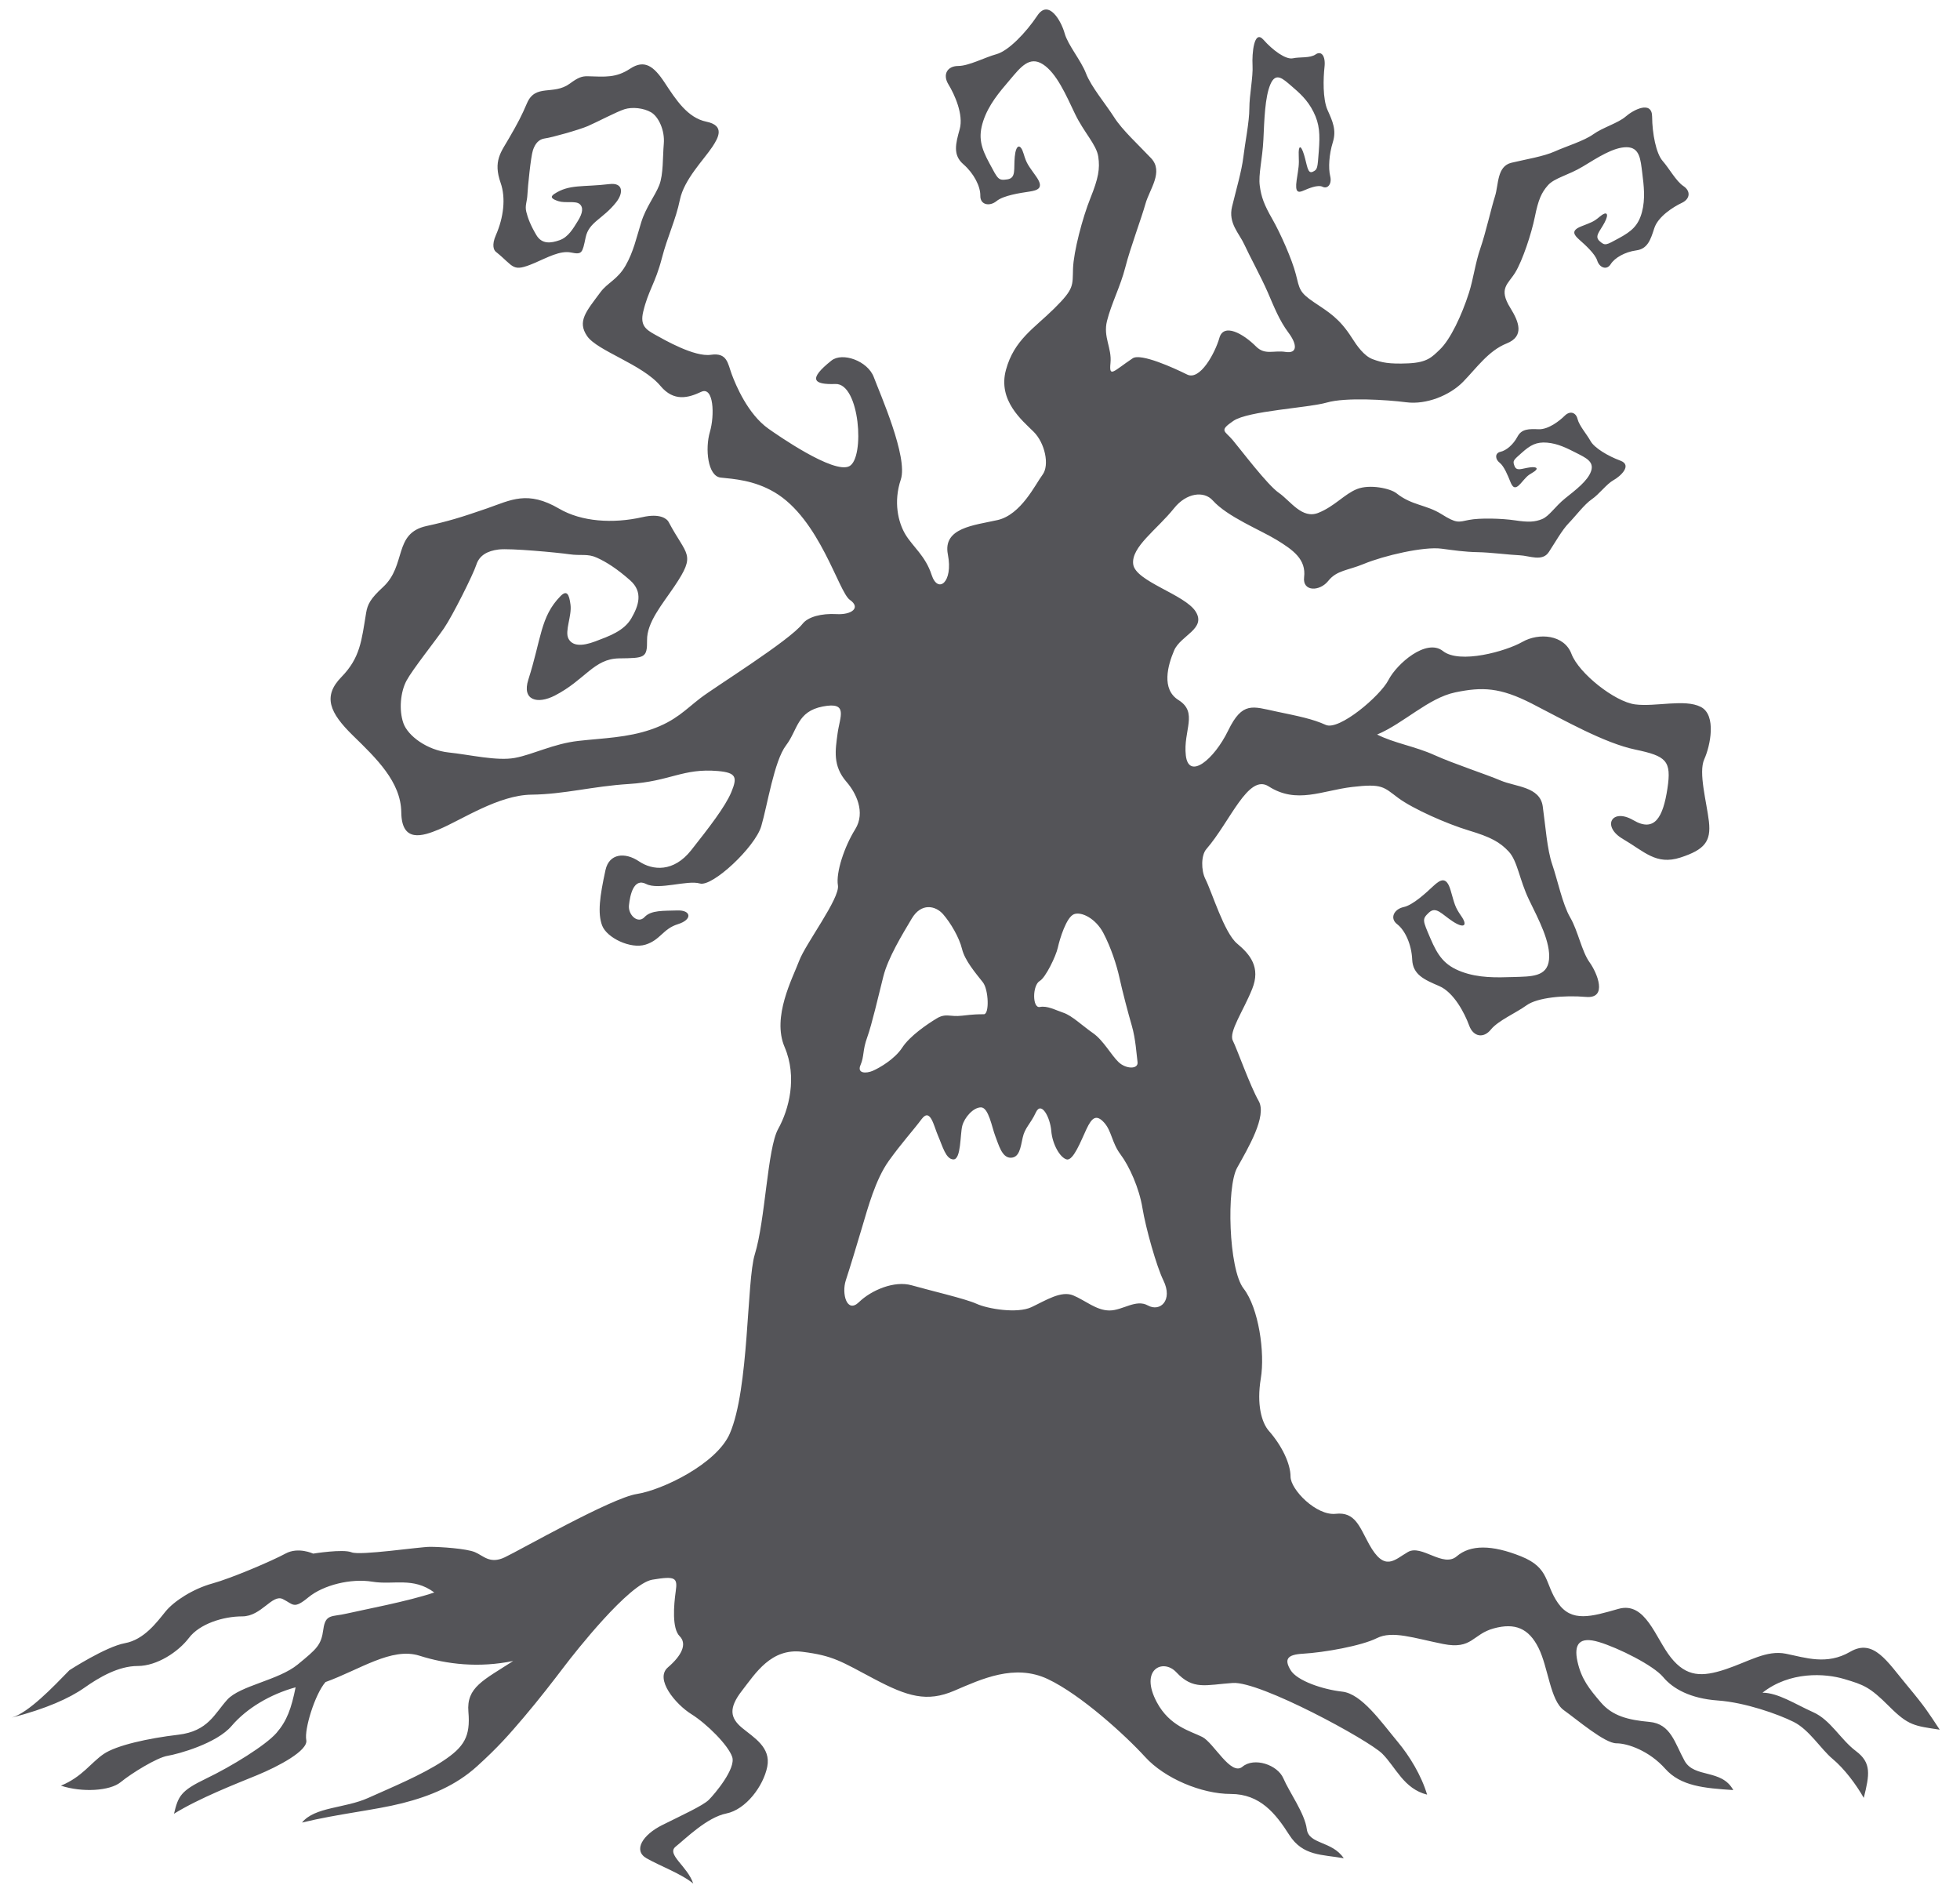 <?xml version="1.0" encoding="UTF-8"?>
<svg width="61px" height="59px" viewBox="0 0 61 59" version="1.1" xmlns="http://www.w3.org/2000/svg" xmlns:xlink="http://www.w3.org/1999/xlink">
    <title>7</title>
    <g id="页面-1" stroke="none" stroke-width="1" fill="none" fill-rule="evenodd">
        <g id="形状库素材-节日" transform="translate(-799, -243)" fill="#545458">
            <path d="M835.206,282.84 C834.995,282.41 834.659,281.22 834.556,280.594 C834.454,279.966 834.146,279.286 833.872,278.921 C833.599,278.556 833.599,278.19 833.36,277.929 C833.12,277.668 832.983,277.772 832.812,278.138 C832.641,278.503 832.402,279.13 832.197,279.078 C831.992,279.026 831.752,278.608 831.718,278.19 C831.684,277.772 831.41,277.25 831.239,277.615 C831.069,277.981 830.898,278.086 830.829,278.399 C830.761,278.712 830.726,279.026 830.453,279.026 C830.179,279.026 830.077,278.608 829.974,278.347 C829.872,278.086 829.769,277.459 829.53,277.459 C829.29,277.459 829.017,277.772 828.948,278.034 C828.88,278.294 828.914,279.078 828.675,279.078 C828.435,279.078 828.333,278.66 828.196,278.347 C828.059,278.034 827.957,277.459 827.683,277.824 C827.41,278.19 827.068,278.556 826.657,279.13 C826.247,279.705 826.008,280.594 825.837,281.167 C825.666,281.742 825.461,282.422 825.324,282.84 C825.187,283.258 825.358,283.885 825.734,283.519 C826.11,283.153 826.828,282.84 827.375,282.996 C827.923,283.153 829.051,283.414 829.393,283.571 C829.735,283.728 830.658,283.884 831.103,283.675 C831.547,283.466 832.026,283.153 832.402,283.31 C832.778,283.466 833.12,283.779 833.53,283.779 C833.941,283.779 834.351,283.414 834.727,283.624 C835.104,283.832 835.514,283.466 835.206,282.84 Z M831.362,274.335 C831.598,274.29 831.834,274.426 832.1,274.516 C832.366,274.606 832.69,274.922 833.015,275.147 C833.34,275.372 833.576,275.824 833.812,276.05 C834.049,276.275 834.432,276.275 834.403,276.05 C834.373,275.824 834.344,275.328 834.226,274.922 C834.108,274.516 833.93,273.839 833.842,273.433 C833.753,273.027 833.576,272.485 833.34,272.035 C833.104,271.584 832.661,271.359 832.425,271.448 C832.189,271.538 831.982,272.216 831.923,272.485 C831.864,272.757 831.539,273.422 831.362,273.523 C831.126,273.658 831.126,274.381 831.362,274.335 Z M829.59,273.568 C829.357,273.272 829.03,272.892 828.941,272.531 C828.853,272.17 828.587,271.719 828.351,271.448 C828.114,271.178 827.671,271.087 827.376,271.584 C827.081,272.081 826.638,272.802 826.491,273.388 C826.343,273.974 826.136,274.877 825.989,275.282 C825.841,275.688 825.9,275.869 825.782,276.14 C825.664,276.41 825.959,276.41 826.166,276.32 C826.372,276.23 826.845,275.959 827.081,275.598 C827.317,275.237 827.848,274.877 828.144,274.696 C828.439,274.516 828.557,274.651 828.941,274.606 C829.325,274.561 829.443,274.561 829.62,274.561 C829.797,274.561 829.768,273.794 829.59,273.568 Z M839.165,294.968 C839.366,295.304 840.171,295.573 840.775,295.64 C841.378,295.707 841.982,296.579 842.506,297.209 C842.864,297.638 843.234,298.239 843.415,298.845 C842.688,298.663 842.445,297.997 842.021,297.572 C841.597,297.148 838.215,295.309 837.366,295.37 C836.517,295.429 836.136,295.6 835.609,295.036 C835.201,294.599 834.45,294.94 835.006,295.975 C835.405,296.718 836.05,296.866 836.414,297.048 C836.778,297.23 837.305,298.279 837.669,297.976 C838.033,297.672 838.76,297.915 838.942,298.339 C839.124,298.764 839.609,299.431 839.67,299.915 C839.73,300.4 840.458,300.279 840.821,300.825 C840.154,300.703 839.548,300.764 839.124,300.097 C838.7,299.431 838.215,298.824 837.305,298.824 C836.396,298.824 835.245,298.339 834.639,297.672 C834.032,297.006 832.638,295.733 831.608,295.248 C830.577,294.763 829.547,295.248 828.698,295.612 C827.85,295.975 827.244,295.793 826.213,295.248 C825.182,294.703 824.94,294.521 823.97,294.4 C823,294.278 822.515,295.066 822.091,295.612 C821.667,296.157 821.728,296.46 822.091,296.764 C822.455,297.066 823,297.37 822.879,297.976 C822.758,298.582 822.212,299.309 821.607,299.431 C821,299.552 820.334,300.219 820.03,300.461 C819.727,300.703 820.394,301.067 820.576,301.613 C820.212,301.309 819.545,301.067 819.121,300.825 C818.697,300.582 819,300.097 819.606,299.794 C820.212,299.491 820.879,299.188 821.061,299.006 C821.243,298.824 821.909,298.036 821.788,297.672 C821.667,297.309 821,296.642 820.515,296.339 C820.03,296.036 819.364,295.248 819.788,294.884 C820.212,294.521 820.394,294.157 820.152,293.914 C819.909,293.672 819.97,292.945 820.03,292.52 C820.091,292.096 820.03,292.035 819.303,292.156 C818.576,292.278 816.898,294.413 816.566,294.85 C816.234,295.287 815.77,295.888 815.305,296.435 C814.84,296.981 814.508,297.364 813.844,297.965 C813.18,298.566 812.383,298.893 811.52,299.112 C810.657,299.33 809.528,299.44 808.399,299.714 C808.798,299.222 809.727,299.276 810.458,298.948 C811.188,298.62 812.117,298.238 812.782,297.801 C813.446,297.364 813.645,297.036 813.578,296.27 C813.512,295.505 814.043,295.287 814.972,294.686 C813.91,294.904 812.915,294.795 812.052,294.521 C811.188,294.248 810.192,294.959 809.13,295.342 C808.798,295.724 808.466,296.817 808.532,297.145 C808.598,297.473 807.668,297.965 807.005,298.238 C806.341,298.511 805.212,298.948 804.415,299.44 C804.548,298.893 804.615,298.73 805.411,298.347 C806.208,297.965 807.27,297.309 807.603,296.927 C807.934,296.544 808.067,296.162 808.2,295.505 C807.403,295.724 806.673,296.162 806.208,296.707 C805.743,297.254 804.548,297.582 804.216,297.637 C803.884,297.691 803.088,298.183 802.755,298.457 C802.423,298.73 801.56,298.784 800.896,298.566 C801.56,298.292 801.825,297.855 802.224,297.582 C802.623,297.309 803.618,297.09 804.548,296.981 C805.478,296.872 805.677,296.325 806.075,295.888 C806.474,295.451 807.668,295.287 808.266,294.795 C808.864,294.304 808.997,294.194 809.063,293.702 C809.13,293.21 809.329,293.32 809.794,293.21 C810.259,293.101 811.719,292.828 812.516,292.554 C811.852,292.063 811.253,292.327 810.589,292.219 C809.925,292.109 809.063,292.322 808.598,292.705 C808.134,293.087 808.134,292.923 807.801,292.759 C807.47,292.596 807.138,293.298 806.54,293.298 C805.942,293.298 805.212,293.531 804.88,293.968 C804.548,294.405 803.884,294.842 803.286,294.842 C802.689,294.842 802.091,295.191 801.627,295.518 C801.162,295.846 800.431,296.174 799.369,296.448 C799.9,296.284 800.63,295.518 801.162,294.972 C801.162,294.972 802.291,294.241 802.888,294.132 C803.486,294.023 803.884,293.476 804.15,293.148 C804.415,292.821 805.013,292.438 805.611,292.274 C806.208,292.11 807.485,291.563 807.883,291.345 C808.281,291.126 808.746,291.345 808.746,291.345 C808.746,291.345 809.676,291.195 809.941,291.304 C810.207,291.413 812.052,291.134 812.383,291.134 C812.715,291.134 813.512,291.188 813.778,291.298 C814.043,291.407 814.242,291.68 814.707,291.461 C815.172,291.243 818.03,289.611 818.818,289.49 C819.606,289.368 821.302,288.556 821.713,287.61 C822.319,286.216 822.234,282.862 822.491,282.034 C822.82,280.973 822.882,278.735 823.218,278.131 C823.553,277.528 823.821,276.522 823.419,275.582 C823.017,274.644 823.67,273.436 823.871,272.9 C824.072,272.363 825.145,270.954 825.078,270.551 C825.011,270.149 825.28,269.344 825.615,268.807 C825.95,268.271 825.632,267.66 825.347,267.332 C824.908,266.827 824.999,266.343 825.067,265.826 C825.135,265.309 825.418,264.827 824.609,264.984 C823.799,265.14 823.832,265.711 823.462,266.196 C823.093,266.68 822.884,268.06 822.692,268.71 C822.5,269.36 821.171,270.607 820.781,270.492 C820.391,270.377 819.502,270.708 819.109,270.507 C818.716,270.306 818.607,270.867 818.575,271.169 C818.542,271.47 818.853,271.76 819.059,271.538 C819.266,271.316 819.653,271.346 820.081,271.331 C820.51,271.316 820.563,271.614 820.096,271.759 C819.63,271.904 819.556,272.25 819.089,272.395 C818.622,272.54 817.881,272.18 817.739,271.798 C817.597,271.417 817.664,270.901 817.844,270.075 C817.959,269.55 818.457,269.514 818.885,269.802 C819.312,270.09 819.965,270.148 820.511,269.457 C821.057,268.765 821.571,268.106 821.761,267.648 C821.951,267.189 821.92,267.044 821.347,266.993 C820.253,266.897 819.861,267.315 818.573,267.396 C817.427,267.468 816.576,267.715 815.544,267.728 C814.512,267.74 813.378,268.508 812.662,268.809 C812.144,269.026 811.501,269.231 811.489,268.279 C811.478,267.326 810.706,266.593 809.983,265.887 C809.261,265.181 809.036,264.671 809.625,264.068 C810.213,263.466 810.252,262.935 810.394,262.074 C810.439,261.8 810.534,261.624 810.919,261.27 C811.661,260.585 811.233,259.595 812.276,259.368 C812.946,259.222 813.342,259.102 814.154,258.821 C814.904,258.56 815.415,258.251 816.408,258.832 C817.093,259.232 818.067,259.303 818.996,259.092 C819.539,258.968 819.755,259.141 819.808,259.24 C820.373,260.311 820.68,260.218 819.991,261.243 C819.612,261.806 819.131,262.365 819.138,262.921 C819.144,263.477 819.065,263.477 818.271,263.487 C817.477,263.497 817.216,264.156 816.266,264.645 C815.725,264.923 815.237,264.793 815.443,264.149 C815.852,262.87 815.814,262.195 816.442,261.552 C816.634,261.356 816.713,261.472 816.756,261.821 C816.799,262.17 816.571,262.639 816.691,262.871 C816.81,263.103 817.102,263.119 817.528,262.958 C817.954,262.797 818.418,262.636 818.647,262.244 C818.874,261.853 819.025,261.424 818.612,261.059 C818.2,260.695 817.867,260.485 817.574,260.353 C817.281,260.22 817.087,260.301 816.717,260.247 C816.347,260.193 814.869,260.055 814.519,260.099 C814.17,260.142 813.919,260.281 813.825,260.573 C813.732,260.866 813.087,262.157 812.819,262.549 C812.552,262.94 811.844,263.824 811.654,264.176 C811.463,264.528 811.412,265.092 811.553,265.499 C811.694,265.905 812.302,266.345 812.963,266.415 C813.626,266.484 814.463,266.688 815.025,266.584 C815.588,266.48 816.225,266.142 817.002,266.055 C817.778,265.967 818.516,265.958 819.271,265.697 C820.026,265.435 820.333,265.081 820.795,264.726 C821.257,264.37 823.554,262.948 823.979,262.41 C824.148,262.195 824.563,262.083 825.036,262.11 C825.508,262.136 825.801,261.911 825.449,261.666 C825.098,261.421 824.513,259.147 823.103,258.317 C822.46,257.939 821.83,257.904 821.428,257.861 C821.026,257.817 820.94,256.963 821.093,256.443 C821.246,255.923 821.215,255.009 820.821,255.194 C820.427,255.379 819.974,255.51 819.556,255.01 C818.996,254.338 817.589,253.92 817.273,253.459 C816.956,252.998 817.246,252.688 817.688,252.092 C817.905,251.798 818.216,251.703 818.467,251.269 C818.717,250.836 818.811,250.382 818.957,249.915 C819.103,249.447 819.387,249.095 819.518,248.761 C819.648,248.428 819.623,247.887 819.659,247.472 C819.695,247.056 819.496,246.63 819.262,246.494 C819.029,246.359 818.676,246.323 818.436,246.399 C818.197,246.474 817.569,246.805 817.296,246.923 C817.023,247.041 816.152,247.285 815.961,247.307 C815.769,247.331 815.654,247.468 815.585,247.678 C815.518,247.888 815.426,248.815 815.415,249.049 C815.405,249.283 815.332,249.393 815.379,249.589 C815.426,249.785 815.515,250.015 815.691,250.312 C815.866,250.609 816.148,250.568 816.416,250.474 C816.685,250.38 816.838,250.113 816.988,249.87 C817.138,249.627 817.162,249.446 817.034,249.345 C816.906,249.244 816.59,249.328 816.38,249.26 C816.17,249.192 816.108,249.129 816.252,249.034 C816.722,248.725 817.134,248.828 817.97,248.728 C818.39,248.678 818.413,248.994 818.177,249.294 C817.762,249.821 817.326,249.904 817.226,250.391 C817.125,250.878 817.115,250.927 816.774,250.858 C816.432,250.787 816.03,251.016 815.639,251.183 C814.927,251.485 815.021,251.307 814.429,250.832 C814.374,250.788 814.293,250.634 814.434,250.315 C814.674,249.768 814.746,249.16 814.581,248.691 C814.342,248.01 814.593,247.732 814.842,247.301 C815.113,246.835 815.233,246.606 815.402,246.21 C815.666,245.595 816.224,245.977 816.735,245.601 C816.998,245.406 817.118,245.369 817.292,245.373 C817.84,245.389 818.17,245.428 818.612,245.137 C819.053,244.847 819.34,245.045 819.688,245.574 C820.037,246.104 820.397,246.665 820.982,246.786 C821.566,246.906 821.364,247.278 821.169,247.571 C820.899,247.976 820.291,248.583 820.16,249.216 C820.03,249.85 819.777,250.345 819.597,251.041 C819.393,251.825 819.178,252.031 819.018,252.701 C818.917,253.123 819.095,253.252 819.387,253.414 C819.678,253.576 820.612,254.115 821.124,254.04 C821.636,253.965 821.648,254.308 821.774,254.647 C821.9,254.985 822.274,255.887 822.918,256.342 C823.172,256.521 824.943,257.761 825.433,257.507 C825.924,257.253 825.76,254.922 825.001,254.949 C824.316,254.973 824.138,254.807 824.878,254.219 C825.216,253.951 826.005,254.228 826.195,254.736 C826.384,255.243 827.268,257.229 827.035,257.923 C826.802,258.617 826.952,259.255 827.18,259.633 C827.408,260.011 827.803,260.298 827.995,260.891 C828.188,261.485 828.671,261.128 828.5,260.253 C828.337,259.421 829.314,259.348 830.046,259.183 C830.778,259.017 831.223,258.071 831.446,257.773 C831.67,257.476 831.522,256.786 831.17,256.436 C830.818,256.086 830.047,255.465 830.308,254.508 C830.562,253.578 831.178,253.224 831.808,252.602 C832.438,251.98 832.378,251.893 832.395,251.361 C832.413,250.828 832.69,249.777 832.937,249.163 C833.184,248.549 833.237,248.253 833.181,247.876 C833.126,247.499 832.734,247.123 832.455,246.539 C832.176,245.954 831.883,245.275 831.458,245.001 C831.033,244.727 830.752,245.105 830.424,245.491 C830.095,245.876 829.767,246.261 829.6,246.767 C829.435,247.273 829.53,247.596 829.796,248.086 C830.06,248.577 830.067,248.624 830.349,248.582 C830.633,248.54 830.544,248.265 830.582,247.874 C830.62,247.483 830.762,247.462 830.858,247.785 C830.953,248.108 831.007,248.148 831.251,248.497 C831.496,248.847 831.314,248.921 831.031,248.963 C830.749,249.005 830.231,249.081 830.015,249.257 C829.801,249.432 829.504,249.38 829.51,249.09 C829.515,248.801 829.312,248.398 828.981,248.11 C828.649,247.822 828.742,247.471 828.868,247.02 C828.994,246.568 828.708,245.937 828.518,245.627 C828.328,245.318 828.483,245.055 828.819,245.053 C829.156,245.052 829.646,244.786 830.015,244.685 C830.386,244.582 830.928,244.02 831.284,243.487 C831.638,242.954 832.032,243.665 832.134,244.036 C832.237,244.405 832.642,244.875 832.799,245.284 C832.955,245.695 833.423,246.252 833.674,246.648 C833.925,247.044 834.425,247.5 834.824,247.922 C835.223,248.345 834.775,248.892 834.649,249.344 C834.523,249.796 834.177,250.713 834.024,251.313 C833.872,251.912 833.588,252.445 833.453,252.986 C833.326,253.491 833.608,253.824 833.561,254.297 C833.514,254.769 833.651,254.552 834.251,254.15 C834.502,253.98 835.542,254.453 835.945,254.654 C836.347,254.856 836.817,253.983 836.951,253.513 C837.085,253.044 837.689,253.379 838.091,253.782 C838.372,254.062 838.642,253.893 839.008,253.951 C839.375,254.009 839.385,253.732 839.099,253.35 C838.819,252.975 838.659,252.567 838.457,252.099 C838.254,251.631 837.885,250.956 837.726,250.608 C837.568,250.26 837.219,249.947 837.345,249.429 C837.47,248.912 837.643,248.328 837.696,247.888 C837.748,247.449 837.883,246.789 837.883,246.372 C837.883,245.955 838.003,245.393 837.982,245.032 C837.962,244.67 838.026,243.902 838.322,244.237 C838.618,244.572 839.02,244.861 839.237,244.814 C839.454,244.766 839.768,244.816 839.946,244.693 C840.125,244.569 840.26,244.743 840.222,245.083 C840.184,245.423 840.161,246.082 840.319,246.43 C840.477,246.779 840.598,247.051 840.481,247.426 C840.364,247.801 840.337,248.229 840.399,248.481 C840.46,248.732 840.314,248.888 840.164,248.813 C840.015,248.738 839.725,248.864 839.566,248.932 C839.408,249.001 839.297,249.003 839.355,248.607 C839.414,248.211 839.434,248.156 839.42,247.839 C839.405,247.521 839.484,247.486 839.584,247.813 C839.684,248.141 839.692,248.416 839.851,248.347 C840.009,248.278 840.003,248.234 840.044,247.707 C840.085,247.18 840.07,246.862 839.879,246.482 C839.689,246.101 839.436,245.886 839.185,245.67 C838.932,245.455 838.706,245.228 838.537,245.626 C838.367,246.024 838.349,246.726 838.32,247.341 C838.29,247.956 838.159,248.429 838.207,248.779 C838.253,249.129 838.341,249.369 838.597,249.815 C838.852,250.26 839.213,251.077 839.33,251.535 C839.447,251.995 839.433,252.093 839.893,252.404 C840.354,252.715 840.682,252.898 841.075,253.515 C841.227,253.754 841.449,254.077 841.723,254.178 C841.997,254.28 842.225,254.333 842.826,254.307 C843.427,254.281 843.568,254.107 843.81,253.878 C844.14,253.565 844.495,252.808 844.718,252.11 C844.856,251.679 844.911,251.195 845.075,250.72 C845.239,250.246 845.412,249.469 845.528,249.107 C845.644,248.744 845.583,248.173 846.042,248.064 C846.501,247.955 847.043,247.868 847.389,247.712 C847.736,247.555 848.301,247.385 848.59,247.176 C848.878,246.968 849.363,246.83 849.597,246.625 C849.831,246.42 850.416,246.112 850.418,246.632 C850.422,247.152 850.54,247.774 850.745,248.008 C850.951,248.242 851.165,248.64 851.393,248.791 C851.621,248.942 851.608,249.189 851.341,249.314 C851.075,249.439 850.6,249.741 850.485,250.103 C850.369,250.466 850.276,250.745 849.923,250.792 C849.57,250.84 849.252,251.023 849.127,251.223 C849.002,251.421 848.777,251.325 848.71,251.11 C848.643,250.895 848.325,250.612 848.151,250.458 C847.979,250.305 847.889,250.173 848.21,250.045 C848.531,249.916 848.585,249.913 848.794,249.737 C849.002,249.561 849.089,249.637 848.941,249.92 C848.794,250.202 848.611,250.349 848.784,250.504 C848.957,250.658 848.983,250.629 849.381,250.414 C849.778,250.199 849.987,250.023 850.1,249.606 C850.212,249.189 850.161,248.781 850.11,248.374 C850.058,247.966 850.036,247.584 849.626,247.581 C849.215,247.577 848.715,247.908 848.265,248.18 C847.815,248.453 847.383,248.533 847.177,248.764 C846.972,248.995 846.875,249.219 846.769,249.745 C846.663,250.271 846.384,251.109 846.159,251.478 C845.934,251.847 845.626,251.97 846.005,252.582 C846.273,253.014 846.452,253.464 845.889,253.688 C845.326,253.913 844.954,254.452 844.536,254.88 C844.119,255.307 843.388,255.598 842.769,255.518 C842.149,255.439 840.878,255.358 840.292,255.527 C839.707,255.695 837.85,255.782 837.387,256.096 C836.926,256.411 837.117,256.4 837.364,256.693 C837.611,256.986 838.443,258.091 838.803,258.338 C839.162,258.587 839.522,259.162 840.029,258.959 C840.536,258.757 840.84,258.375 841.234,258.218 C841.628,258.061 842.27,258.197 842.461,258.349 C842.941,258.732 843.383,258.699 843.861,258.998 C844.339,259.297 844.385,259.246 844.717,259.179 C845.049,259.113 845.741,259.13 846.157,259.193 C846.574,259.255 846.765,259.244 846.991,259.154 C847.215,259.065 847.391,258.767 847.711,258.508 C848.033,258.25 848.41,257.969 848.517,257.665 C848.624,257.362 848.349,257.243 848.062,257.096 C847.775,256.95 847.489,256.803 847.151,256.774 C846.814,256.745 846.628,256.852 846.363,257.088 C846.098,257.324 846.07,257.335 846.137,257.505 C846.204,257.673 846.362,257.578 846.61,257.545 C846.858,257.511 846.891,257.595 846.705,257.702 C846.519,257.809 846.503,257.848 846.322,258.051 C846.142,258.253 846.069,258.152 846.002,257.982 C845.934,257.813 845.811,257.504 845.67,257.397 C845.53,257.289 845.519,257.099 845.698,257.059 C845.879,257.02 846.098,256.834 846.228,256.587 C846.358,256.34 846.589,256.346 846.887,256.357 C847.185,256.369 847.535,256.099 847.698,255.936 C847.862,255.774 848.047,255.83 848.097,256.038 C848.148,256.246 848.384,256.512 848.502,256.725 C848.62,256.939 849.047,257.193 849.429,257.334 C849.812,257.475 849.429,257.824 849.215,257.942 C849.001,258.06 848.77,258.38 848.539,258.537 C848.308,258.695 848.032,259.065 847.823,259.279 C847.615,259.493 847.406,259.87 847.203,260.179 C847,260.488 846.595,260.291 846.296,260.279 C845.998,260.268 845.379,260.188 844.985,260.182 C844.591,260.176 844.217,260.12 843.866,260.074 C843.314,259.999 842.071,260.289 841.445,260.548 C840.943,260.756 840.605,260.742 840.337,261.078 C840.068,261.413 839.531,261.413 839.587,260.962 C839.654,260.407 839.251,260.118 838.733,259.801 C838.216,259.486 837.2,259.082 836.743,258.572 C836.467,258.265 835.922,258.338 835.542,258.813 C835.006,259.483 834.2,260.02 834.268,260.557 C834.335,261.093 835.878,261.496 836.213,262.032 C836.548,262.569 835.744,262.77 835.542,263.24 C835.341,263.71 835.14,264.447 835.676,264.783 C836.302,265.173 835.817,265.736 835.906,266.508 C835.995,267.28 836.782,266.642 837.225,265.73 C837.668,264.819 837.987,264.986 838.709,265.138 C839.431,265.289 839.848,265.371 840.261,265.557 C840.674,265.745 841.957,264.658 842.213,264.159 C842.468,263.66 843.391,262.85 843.908,263.259 C844.425,263.67 845.865,263.269 846.379,262.975 C846.893,262.682 847.682,262.747 847.908,263.347 C848.133,263.947 849.252,264.836 849.888,264.919 C850.524,265.002 851.433,264.741 851.932,264.997 C852.43,265.251 852.228,266.214 852.041,266.626 C851.854,267.04 852.114,267.948 852.186,268.565 C852.256,269.183 852.051,269.441 851.298,269.685 C850.543,269.928 850.182,269.501 849.51,269.108 C848.839,268.716 849.163,268.131 849.834,268.523 C850.504,268.916 850.76,268.417 850.894,267.54 C851.028,266.665 850.856,266.528 849.893,266.325 C848.932,266.124 847.676,265.408 846.678,264.896 C845.681,264.386 845.131,264.371 844.291,264.545 C843.451,264.721 842.682,265.513 841.859,265.857 C842.391,266.127 843.037,266.222 843.642,266.496 C844.246,266.769 845.245,267.092 845.706,267.289 C846.169,267.486 846.928,267.476 847.014,268.092 C847.101,268.709 847.148,269.432 847.312,269.908 C847.475,270.382 847.631,271.146 847.869,271.551 C848.107,271.956 848.229,272.609 848.47,272.943 C848.71,273.277 849.044,274.082 848.36,274.022 C847.676,273.962 846.843,274.042 846.51,274.283 C846.177,274.524 845.627,274.757 845.4,275.037 C845.175,275.318 844.852,275.271 844.721,274.905 C844.588,274.54 844.251,273.879 843.788,273.682 C843.326,273.485 842.971,273.329 842.951,272.86 C842.931,272.39 842.73,271.949 842.484,271.76 C842.238,271.571 842.392,271.288 842.684,271.226 C842.973,271.165 843.384,270.782 843.607,270.573 C843.832,270.364 844.015,270.262 844.145,270.698 C844.274,271.137 844.272,271.21 844.477,271.505 C844.684,271.801 844.572,271.905 844.219,271.676 C843.867,271.447 843.695,271.19 843.471,271.398 C843.248,271.606 843.282,271.644 843.515,272.194 C843.749,272.743 843.955,273.039 844.489,273.238 C845.023,273.436 845.566,273.42 846.108,273.403 C846.65,273.385 847.154,273.404 847.209,272.863 C847.264,272.323 846.891,271.625 846.588,271.001 C846.286,270.377 846.233,269.798 845.955,269.498 C845.676,269.201 845.393,269.047 844.714,268.843 C844.036,268.639 842.97,268.169 842.513,267.828 C842.055,267.487 842.023,267.378 841.08,267.489 C840.139,267.601 839.353,268.028 838.483,267.47 C837.847,267.063 837.291,268.562 836.544,269.423 C836.379,269.612 836.379,270.082 836.513,270.35 C836.726,270.774 837.1,272.028 837.503,272.363 C837.905,272.698 838.241,273.101 837.972,273.771 C837.704,274.443 837.234,275.113 837.368,275.381 C837.503,275.65 837.905,276.79 838.173,277.26 C838.441,277.729 837.838,278.735 837.502,279.339 C837.167,279.943 837.234,282.492 837.703,283.096 C838.173,283.699 838.374,285.091 838.239,285.897 C838.106,286.702 838.263,287.267 838.492,287.528 C838.893,287.983 839.165,288.547 839.165,288.95 C839.165,289.352 839.969,290.174 840.573,290.106 C841.177,290.039 841.311,290.509 841.609,291.051 C842.096,291.934 842.397,291.535 842.821,291.293 C843.246,291.051 843.913,291.793 844.337,291.429 C844.761,291.065 845.428,291.065 846.337,291.429 C847.246,291.793 847.064,292.278 847.489,292.884 C847.913,293.49 848.519,293.308 849.368,293.065 C850.217,292.823 850.519,293.975 851.004,294.581 C851.489,295.187 851.974,295.187 852.702,294.945 C853.429,294.703 853.975,294.339 854.581,294.46 C855.187,294.581 855.854,294.823 856.581,294.4 C857.308,293.975 857.733,294.703 858.339,295.429 C858.945,296.157 859.006,296.279 859.369,296.824 C858.581,296.703 858.399,296.703 857.793,296.096 C857.187,295.49 857.005,295.429 856.399,295.248 C855.793,295.066 854.702,295.006 853.853,295.673 C854.338,295.673 854.884,296.036 855.429,296.279 C855.975,296.521 856.278,297.127 856.763,297.491 C857.248,297.854 857.187,298.218 857.005,298.946 C856.763,298.521 856.399,298.036 856.035,297.733 C855.671,297.43 855.308,296.824 854.823,296.582 C854.338,296.339 853.308,295.975 852.459,295.915 C851.61,295.854 851.065,295.551 850.762,295.187 C850.459,294.823 849.368,294.278 848.762,294.096 C848.156,293.914 847.974,294.157 848.095,294.703 C848.216,295.248 848.459,295.551 848.822,295.975 C849.186,296.4 849.671,296.521 850.337,296.582 C851.004,296.642 851.125,297.248 851.429,297.794 C851.732,298.339 852.581,298.036 852.944,298.703 C852.035,298.643 851.307,298.582 850.823,298.036 C850.337,297.491 849.671,297.248 849.307,297.248 C848.944,297.248 848.095,296.521 847.671,296.218 C847.246,295.915 847.186,294.884 846.882,294.278 C846.579,293.672 846.156,293.49 845.489,293.672 C844.822,293.854 844.822,294.339 843.913,294.157 C843.003,293.975 842.336,293.732 841.852,293.975 C841.367,294.217 840.216,294.421 839.548,294.46 C839.06,294.487 838.963,294.633 839.165,294.968 L839.165,294.968 Z" id="7"></path>
        </g>
    </g>
</svg>
